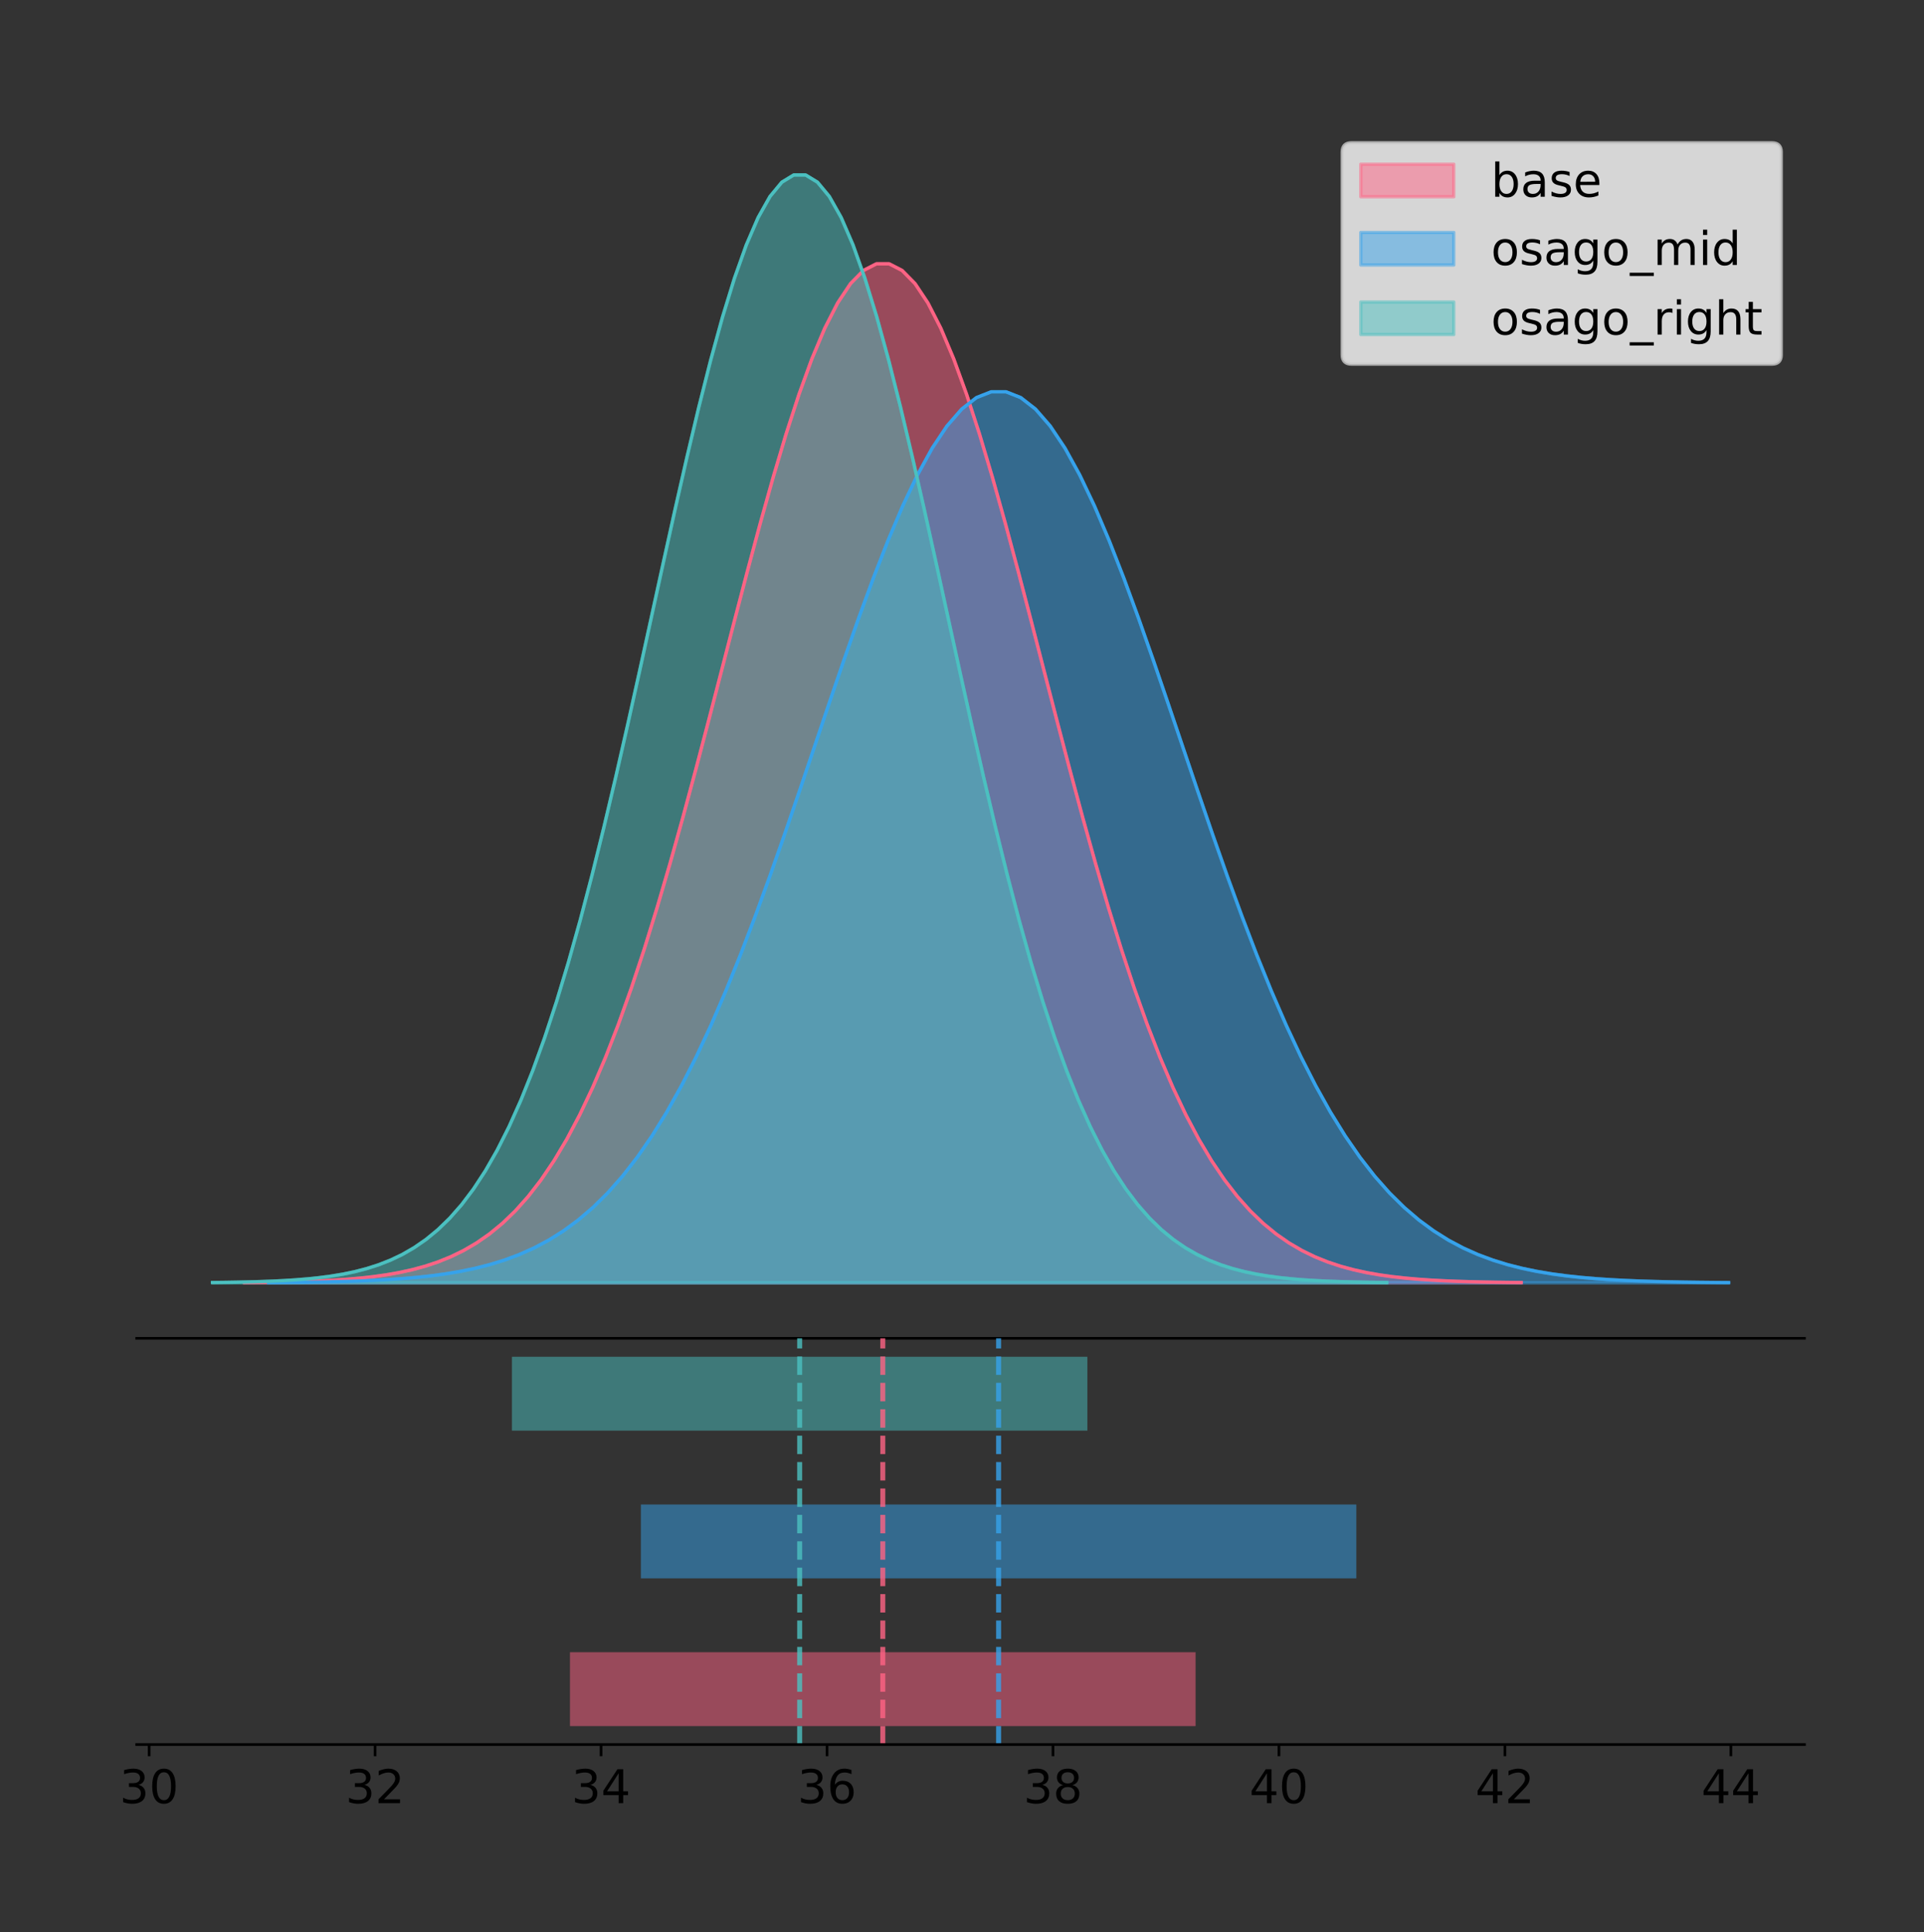 <?xml version="1.0" encoding="utf-8" standalone="no"?>
<!DOCTYPE svg PUBLIC "-//W3C//DTD SVG 1.1//EN"
  "http://www.w3.org/Graphics/SVG/1.1/DTD/svg11.dtd">
<!-- Created with matplotlib (https://matplotlib.org/) -->
<svg height="581.789pt" version="1.1" viewBox="0 0 579.357 581.789" width="579.357pt" xmlns="http://www.w3.org/2000/svg" xmlns:xlink="http://www.w3.org/1999/xlink">
 <rect x="0" y="0" width="579.357" height="581.789" fill="#333333" stroke="none"/>
 <defs>
  <style type="text/css">
*{stroke-linecap:butt;stroke-linejoin:round;}
  </style>
 </defs>
 <g id="figure_1">
  <g id="patch_1">
   <path d="M 0 581.789 
L 579.357 581.789 
L 579.357 0 
L 0 0 
z
" style="fill:none;"/>
  </g>
  <g id="axes_1">
   <g id="patch_2">
    <path d="M 41.157 402.93 
L 543.357 402.93 
L 543.357 36 
L 41.157 36 
z
" style="fill:none;"/>
   </g>
   <g id="PolyCollection_1">
    <defs>
     <path d="M 73.593 -195.538 
L 73.593 -195.641 
L 77.476 -195.68 
L 81.36 -195.732 
L 85.243 -195.802 
L 89.127 -195.894 
L 93.01 -196.016 
L 96.894 -196.175 
L 100.777 -196.381 
L 104.661 -196.648 
L 108.544 -196.988 
L 112.428 -197.421 
L 116.311 -197.967 
L 120.195 -198.651 
L 124.078 -199.502 
L 127.962 -200.553 
L 131.845 -201.84 
L 135.729 -203.407 
L 139.612 -205.299 
L 143.496 -207.568 
L 147.379 -210.267 
L 151.263 -213.454 
L 155.146 -217.19 
L 159.03 -221.533 
L 162.913 -226.546 
L 166.797 -232.283 
L 170.68 -238.799 
L 174.564 -246.139 
L 178.447 -254.339 
L 182.331 -263.424 
L 186.214 -273.401 
L 190.098 -284.264 
L 193.981 -295.984 
L 197.864 -308.512 
L 201.748 -321.776 
L 205.631 -335.679 
L 209.515 -350.1 
L 213.398 -364.896 
L 217.282 -379.901 
L 221.165 -394.928 
L 225.049 -409.777 
L 228.932 -424.234 
L 232.816 -438.077 
L 236.699 -451.084 
L 240.583 -463.036 
L 244.466 -473.724 
L 248.35 -482.957 
L 252.233 -490.563 
L 256.117 -496.4 
L 260 -500.355 
L 263.884 -502.352 
L 267.767 -502.352 
L 271.651 -500.355 
L 275.534 -496.4 
L 279.418 -490.563 
L 283.301 -482.957 
L 287.185 -473.724 
L 291.068 -463.036 
L 294.952 -451.084 
L 298.835 -438.077 
L 302.719 -424.234 
L 306.602 -409.777 
L 310.486 -394.928 
L 314.369 -379.901 
L 318.253 -364.896 
L 322.136 -350.1 
L 326.02 -335.679 
L 329.903 -321.776 
L 333.787 -308.512 
L 337.67 -295.984 
L 341.554 -284.264 
L 345.437 -273.401 
L 349.321 -263.424 
L 353.204 -254.339 
L 357.088 -246.139 
L 360.971 -238.799 
L 364.855 -232.283 
L 368.738 -226.546 
L 372.622 -221.533 
L 376.505 -217.19 
L 380.389 -213.454 
L 384.272 -210.267 
L 388.155 -207.568 
L 392.039 -205.299 
L 395.922 -203.407 
L 399.806 -201.84 
L 403.689 -200.553 
L 407.573 -199.502 
L 411.456 -198.651 
L 415.34 -197.967 
L 419.223 -197.421 
L 423.107 -196.988 
L 426.99 -196.648 
L 430.874 -196.381 
L 434.757 -196.175 
L 438.641 -196.016 
L 442.524 -195.894 
L 446.408 -195.802 
L 450.291 -195.732 
L 454.175 -195.68 
L 458.058 -195.641 
L 458.058 -195.538 
L 458.058 -195.538 
L 454.175 -195.538 
L 450.291 -195.538 
L 446.408 -195.538 
L 442.524 -195.538 
L 438.641 -195.538 
L 434.757 -195.538 
L 430.874 -195.538 
L 426.99 -195.538 
L 423.107 -195.538 
L 419.223 -195.538 
L 415.34 -195.538 
L 411.456 -195.538 
L 407.573 -195.538 
L 403.689 -195.538 
L 399.806 -195.538 
L 395.922 -195.538 
L 392.039 -195.538 
L 388.155 -195.538 
L 384.272 -195.538 
L 380.389 -195.538 
L 376.505 -195.538 
L 372.622 -195.538 
L 368.738 -195.538 
L 364.855 -195.538 
L 360.971 -195.538 
L 357.088 -195.538 
L 353.204 -195.538 
L 349.321 -195.538 
L 345.437 -195.538 
L 341.554 -195.538 
L 337.67 -195.538 
L 333.787 -195.538 
L 329.903 -195.538 
L 326.02 -195.538 
L 322.136 -195.538 
L 318.253 -195.538 
L 314.369 -195.538 
L 310.486 -195.538 
L 306.602 -195.538 
L 302.719 -195.538 
L 298.835 -195.538 
L 294.952 -195.538 
L 291.068 -195.538 
L 287.185 -195.538 
L 283.301 -195.538 
L 279.418 -195.538 
L 275.534 -195.538 
L 271.651 -195.538 
L 267.767 -195.538 
L 263.884 -195.538 
L 260 -195.538 
L 256.117 -195.538 
L 252.233 -195.538 
L 248.35 -195.538 
L 244.466 -195.538 
L 240.583 -195.538 
L 236.699 -195.538 
L 232.816 -195.538 
L 228.932 -195.538 
L 225.049 -195.538 
L 221.165 -195.538 
L 217.282 -195.538 
L 213.398 -195.538 
L 209.515 -195.538 
L 205.631 -195.538 
L 201.748 -195.538 
L 197.864 -195.538 
L 193.981 -195.538 
L 190.098 -195.538 
L 186.214 -195.538 
L 182.331 -195.538 
L 178.447 -195.538 
L 174.564 -195.538 
L 170.68 -195.538 
L 166.797 -195.538 
L 162.913 -195.538 
L 159.03 -195.538 
L 155.146 -195.538 
L 151.263 -195.538 
L 147.379 -195.538 
L 143.496 -195.538 
L 139.612 -195.538 
L 135.729 -195.538 
L 131.845 -195.538 
L 127.962 -195.538 
L 124.078 -195.538 
L 120.195 -195.538 
L 116.311 -195.538 
L 112.428 -195.538 
L 108.544 -195.538 
L 104.661 -195.538 
L 100.777 -195.538 
L 96.894 -195.538 
L 93.01 -195.538 
L 89.127 -195.538 
L 85.243 -195.538 
L 81.36 -195.538 
L 77.476 -195.538 
L 73.593 -195.538 
z
" id="m735793daff" style="stroke:#ff6384;stroke-opacity:0.5;"/>
    </defs>
    <g clip-path="url(#p66b00df374)">
     <use style="fill:#ff6384;fill-opacity:0.5;stroke:#ff6384;stroke-opacity:0.5;" x="0" xlink:href="#m735793daff" y="581.789"/>
    </g>
   </g>
   <g id="PolyCollection_2">
    <defs>
     <path d="M 80.865 -195.538 
L 80.865 -195.628 
L 85.307 -195.662 
L 89.748 -195.708 
L 94.189 -195.769 
L 98.63 -195.849 
L 103.071 -195.956 
L 107.512 -196.095 
L 111.953 -196.276 
L 116.394 -196.508 
L 120.835 -196.806 
L 125.276 -197.185 
L 129.717 -197.662 
L 134.158 -198.26 
L 138.599 -199.004 
L 143.04 -199.923 
L 147.481 -201.049 
L 151.922 -202.419 
L 156.363 -204.074 
L 160.804 -206.058 
L 165.245 -208.418 
L 169.686 -211.205 
L 174.128 -214.471 
L 178.569 -218.27 
L 183.01 -222.653 
L 187.451 -227.67 
L 191.892 -233.368 
L 196.333 -239.786 
L 200.774 -246.957 
L 205.215 -254.901 
L 209.656 -263.626 
L 214.097 -273.125 
L 218.538 -283.373 
L 222.979 -294.329 
L 227.42 -305.927 
L 231.861 -318.084 
L 236.302 -330.695 
L 240.743 -343.634 
L 245.184 -356.754 
L 249.625 -369.895 
L 254.066 -382.88 
L 258.508 -395.522 
L 262.949 -407.627 
L 267.39 -419.001 
L 271.831 -429.452 
L 276.272 -438.799 
L 280.713 -446.872 
L 285.154 -453.524 
L 289.595 -458.627 
L 294.036 -462.086 
L 298.477 -463.832 
L 302.918 -463.832 
L 307.359 -462.086 
L 311.8 -458.627 
L 316.241 -453.524 
L 320.682 -446.872 
L 325.123 -438.799 
L 329.564 -429.452 
L 334.005 -419.001 
L 338.446 -407.627 
L 342.888 -395.522 
L 347.329 -382.88 
L 351.77 -369.895 
L 356.211 -356.754 
L 360.652 -343.634 
L 365.093 -330.695 
L 369.534 -318.084 
L 373.975 -305.927 
L 378.416 -294.329 
L 382.857 -283.373 
L 387.298 -273.125 
L 391.739 -263.626 
L 396.18 -254.901 
L 400.621 -246.957 
L 405.062 -239.786 
L 409.503 -233.368 
L 413.944 -227.67 
L 418.385 -222.653 
L 422.826 -218.27 
L 427.267 -214.471 
L 431.709 -211.205 
L 436.15 -208.418 
L 440.591 -206.058 
L 445.032 -204.074 
L 449.473 -202.419 
L 453.914 -201.049 
L 458.355 -199.923 
L 462.796 -199.004 
L 467.237 -198.26 
L 471.678 -197.662 
L 476.119 -197.185 
L 480.56 -196.806 
L 485.001 -196.508 
L 489.442 -196.276 
L 493.883 -196.095 
L 498.324 -195.956 
L 502.765 -195.849 
L 507.206 -195.769 
L 511.647 -195.708 
L 516.089 -195.662 
L 520.53 -195.628 
L 520.53 -195.538 
L 520.53 -195.538 
L 516.089 -195.538 
L 511.647 -195.538 
L 507.206 -195.538 
L 502.765 -195.538 
L 498.324 -195.538 
L 493.883 -195.538 
L 489.442 -195.538 
L 485.001 -195.538 
L 480.56 -195.538 
L 476.119 -195.538 
L 471.678 -195.538 
L 467.237 -195.538 
L 462.796 -195.538 
L 458.355 -195.538 
L 453.914 -195.538 
L 449.473 -195.538 
L 445.032 -195.538 
L 440.591 -195.538 
L 436.15 -195.538 
L 431.709 -195.538 
L 427.267 -195.538 
L 422.826 -195.538 
L 418.385 -195.538 
L 413.944 -195.538 
L 409.503 -195.538 
L 405.062 -195.538 
L 400.621 -195.538 
L 396.18 -195.538 
L 391.739 -195.538 
L 387.298 -195.538 
L 382.857 -195.538 
L 378.416 -195.538 
L 373.975 -195.538 
L 369.534 -195.538 
L 365.093 -195.538 
L 360.652 -195.538 
L 356.211 -195.538 
L 351.77 -195.538 
L 347.329 -195.538 
L 342.888 -195.538 
L 338.446 -195.538 
L 334.005 -195.538 
L 329.564 -195.538 
L 325.123 -195.538 
L 320.682 -195.538 
L 316.241 -195.538 
L 311.8 -195.538 
L 307.359 -195.538 
L 302.918 -195.538 
L 298.477 -195.538 
L 294.036 -195.538 
L 289.595 -195.538 
L 285.154 -195.538 
L 280.713 -195.538 
L 276.272 -195.538 
L 271.831 -195.538 
L 267.39 -195.538 
L 262.949 -195.538 
L 258.508 -195.538 
L 254.066 -195.538 
L 249.625 -195.538 
L 245.184 -195.538 
L 240.743 -195.538 
L 236.302 -195.538 
L 231.861 -195.538 
L 227.42 -195.538 
L 222.979 -195.538 
L 218.538 -195.538 
L 214.097 -195.538 
L 209.656 -195.538 
L 205.215 -195.538 
L 200.774 -195.538 
L 196.333 -195.538 
L 191.892 -195.538 
L 187.451 -195.538 
L 183.01 -195.538 
L 178.569 -195.538 
L 174.128 -195.538 
L 169.686 -195.538 
L 165.245 -195.538 
L 160.804 -195.538 
L 156.363 -195.538 
L 151.922 -195.538 
L 147.481 -195.538 
L 143.04 -195.538 
L 138.599 -195.538 
L 134.158 -195.538 
L 129.717 -195.538 
L 125.276 -195.538 
L 120.835 -195.538 
L 116.394 -195.538 
L 111.953 -195.538 
L 107.512 -195.538 
L 103.071 -195.538 
L 98.63 -195.538 
L 94.189 -195.538 
L 89.748 -195.538 
L 85.307 -195.538 
L 80.865 -195.538 
z
" id="md5e93b3120" style="stroke:#36a2eb;stroke-opacity:0.5;"/>
    </defs>
    <g clip-path="url(#p66b00df374)">
     <use style="fill:#36a2eb;fill-opacity:0.5;stroke:#36a2eb;stroke-opacity:0.5;" x="0" xlink:href="#md5e93b3120" y="581.789"/>
    </g>
   </g>
   <g id="PolyCollection_3">
    <defs>
     <path d="M 63.984 -195.538 
L 63.984 -195.65 
L 67.556 -195.692 
L 71.128 -195.749 
L 74.7 -195.825 
L 78.272 -195.925 
L 81.844 -196.058 
L 85.416 -196.23 
L 88.988 -196.455 
L 92.56 -196.744 
L 96.132 -197.115 
L 99.704 -197.585 
L 103.276 -198.179 
L 106.848 -198.923 
L 110.42 -199.848 
L 113.992 -200.99 
L 117.563 -202.39 
L 121.135 -204.093 
L 124.707 -206.151 
L 128.279 -208.617 
L 131.851 -211.552 
L 135.423 -215.017 
L 138.995 -219.078 
L 142.567 -223.801 
L 146.139 -229.25 
L 149.711 -235.488 
L 153.283 -242.572 
L 156.855 -250.552 
L 160.427 -259.468 
L 163.999 -269.344 
L 167.571 -280.192 
L 171.143 -292.002 
L 174.715 -304.744 
L 178.287 -318.365 
L 181.859 -332.786 
L 185.431 -347.901 
L 189.003 -363.58 
L 192.575 -379.667 
L 196.147 -395.98 
L 199.719 -412.318 
L 203.29 -428.462 
L 206.862 -444.18 
L 210.434 -459.23 
L 214.006 -473.372 
L 217.578 -486.366 
L 221.15 -497.987 
L 224.722 -508.025 
L 228.294 -516.294 
L 231.866 -522.64 
L 235.438 -526.94 
L 239.01 -529.111 
L 242.582 -529.111 
L 246.154 -526.94 
L 249.726 -522.64 
L 253.298 -516.294 
L 256.87 -508.025 
L 260.442 -497.987 
L 264.014 -486.366 
L 267.586 -473.372 
L 271.158 -459.23 
L 274.73 -444.18 
L 278.302 -428.462 
L 281.874 -412.318 
L 285.445 -395.98 
L 289.017 -379.667 
L 292.589 -363.58 
L 296.161 -347.901 
L 299.733 -332.786 
L 303.305 -318.365 
L 306.877 -304.744 
L 310.449 -292.002 
L 314.021 -280.192 
L 317.593 -269.344 
L 321.165 -259.468 
L 324.737 -250.552 
L 328.309 -242.572 
L 331.881 -235.488 
L 335.453 -229.25 
L 339.025 -223.801 
L 342.597 -219.078 
L 346.169 -215.017 
L 349.741 -211.552 
L 353.313 -208.617 
L 356.885 -206.151 
L 360.457 -204.093 
L 364.029 -202.39 
L 367.6 -200.99 
L 371.172 -199.848 
L 374.744 -198.923 
L 378.316 -198.179 
L 381.888 -197.585 
L 385.46 -197.115 
L 389.032 -196.744 
L 392.604 -196.455 
L 396.176 -196.23 
L 399.748 -196.058 
L 403.32 -195.925 
L 406.892 -195.825 
L 410.464 -195.749 
L 414.036 -195.692 
L 417.608 -195.65 
L 417.608 -195.538 
L 417.608 -195.538 
L 414.036 -195.538 
L 410.464 -195.538 
L 406.892 -195.538 
L 403.32 -195.538 
L 399.748 -195.538 
L 396.176 -195.538 
L 392.604 -195.538 
L 389.032 -195.538 
L 385.46 -195.538 
L 381.888 -195.538 
L 378.316 -195.538 
L 374.744 -195.538 
L 371.172 -195.538 
L 367.6 -195.538 
L 364.029 -195.538 
L 360.457 -195.538 
L 356.885 -195.538 
L 353.313 -195.538 
L 349.741 -195.538 
L 346.169 -195.538 
L 342.597 -195.538 
L 339.025 -195.538 
L 335.453 -195.538 
L 331.881 -195.538 
L 328.309 -195.538 
L 324.737 -195.538 
L 321.165 -195.538 
L 317.593 -195.538 
L 314.021 -195.538 
L 310.449 -195.538 
L 306.877 -195.538 
L 303.305 -195.538 
L 299.733 -195.538 
L 296.161 -195.538 
L 292.589 -195.538 
L 289.017 -195.538 
L 285.445 -195.538 
L 281.874 -195.538 
L 278.302 -195.538 
L 274.73 -195.538 
L 271.158 -195.538 
L 267.586 -195.538 
L 264.014 -195.538 
L 260.442 -195.538 
L 256.87 -195.538 
L 253.298 -195.538 
L 249.726 -195.538 
L 246.154 -195.538 
L 242.582 -195.538 
L 239.01 -195.538 
L 235.438 -195.538 
L 231.866 -195.538 
L 228.294 -195.538 
L 224.722 -195.538 
L 221.15 -195.538 
L 217.578 -195.538 
L 214.006 -195.538 
L 210.434 -195.538 
L 206.862 -195.538 
L 203.29 -195.538 
L 199.719 -195.538 
L 196.147 -195.538 
L 192.575 -195.538 
L 189.003 -195.538 
L 185.431 -195.538 
L 181.859 -195.538 
L 178.287 -195.538 
L 174.715 -195.538 
L 171.143 -195.538 
L 167.571 -195.538 
L 163.999 -195.538 
L 160.427 -195.538 
L 156.855 -195.538 
L 153.283 -195.538 
L 149.711 -195.538 
L 146.139 -195.538 
L 142.567 -195.538 
L 138.995 -195.538 
L 135.423 -195.538 
L 131.851 -195.538 
L 128.279 -195.538 
L 124.707 -195.538 
L 121.135 -195.538 
L 117.563 -195.538 
L 113.992 -195.538 
L 110.42 -195.538 
L 106.848 -195.538 
L 103.276 -195.538 
L 99.704 -195.538 
L 96.132 -195.538 
L 92.56 -195.538 
L 88.988 -195.538 
L 85.416 -195.538 
L 81.844 -195.538 
L 78.272 -195.538 
L 74.7 -195.538 
L 71.128 -195.538 
L 67.556 -195.538 
L 63.984 -195.538 
z
" id="m5e61f5f49a" style="stroke:#4bc0c0;stroke-opacity:0.5;"/>
    </defs>
    <g clip-path="url(#p66b00df374)">
     <use style="fill:#4bc0c0;fill-opacity:0.5;stroke:#4bc0c0;stroke-opacity:0.5;" x="0" xlink:href="#m5e61f5f49a" y="581.789"/>
    </g>
   </g>
   <g id="line2d_1">
    <path clip-path="url(#p66b00df374)" d="M 73.593 386.148 
L 77.476 386.11 
L 81.36 386.057 
L 85.243 385.988 
L 89.127 385.895 
L 93.01 385.773 
L 96.894 385.614 
L 100.777 385.408 
L 104.661 385.142 
L 108.544 384.801 
L 112.428 384.368 
L 116.311 383.822 
L 120.195 383.138 
L 124.078 382.287 
L 127.962 381.237 
L 131.845 379.949 
L 135.729 378.382 
L 139.612 376.49 
L 143.496 374.222 
L 147.379 371.522 
L 151.263 368.335 
L 155.146 364.6 
L 159.03 360.256 
L 162.913 355.244 
L 166.797 349.506 
L 170.68 342.99 
L 174.564 335.65 
L 178.447 327.45 
L 182.331 318.366 
L 186.214 308.388 
L 190.098 297.526 
L 193.981 285.805 
L 197.864 273.277 
L 201.748 260.014 
L 205.631 246.111 
L 209.515 231.689 
L 213.398 216.893 
L 217.282 201.889 
L 221.165 186.861 
L 225.049 172.012 
L 228.932 157.556 
L 232.816 143.712 
L 236.699 130.705 
L 240.583 118.753 
L 244.466 108.065 
L 248.35 98.832 
L 252.233 91.226 
L 256.117 85.39 
L 260 81.435 
L 263.884 79.438 
L 267.767 79.438 
L 271.651 81.435 
L 275.534 85.39 
L 279.418 91.226 
L 283.301 98.832 
L 287.185 108.065 
L 291.068 118.753 
L 294.952 130.705 
L 298.835 143.712 
L 302.719 157.556 
L 306.602 172.012 
L 310.486 186.861 
L 314.369 201.889 
L 318.253 216.893 
L 322.136 231.689 
L 326.02 246.111 
L 329.903 260.014 
L 333.787 273.277 
L 337.67 285.805 
L 341.554 297.526 
L 345.437 308.388 
L 349.321 318.366 
L 353.204 327.45 
L 357.088 335.65 
L 360.971 342.99 
L 364.855 349.506 
L 368.738 355.244 
L 372.622 360.256 
L 376.505 364.6 
L 380.389 368.335 
L 384.272 371.522 
L 388.155 374.222 
L 392.039 376.49 
L 395.922 378.382 
L 399.806 379.949 
L 403.689 381.237 
L 407.573 382.287 
L 411.456 383.138 
L 415.34 383.822 
L 419.223 384.368 
L 423.107 384.801 
L 426.99 385.142 
L 430.874 385.408 
L 434.757 385.614 
L 438.641 385.773 
L 442.524 385.895 
L 446.408 385.988 
L 450.291 386.057 
L 454.175 386.11 
L 458.058 386.148 
" style="fill:none;stroke:#ff6384;stroke-linecap:square;"/>
   </g>
   <g id="line2d_2">
    <path clip-path="url(#p66b00df374)" d="M 80.865 386.161 
L 85.307 386.127 
L 89.748 386.082 
L 94.189 386.021 
L 98.63 385.94 
L 103.071 385.833 
L 107.512 385.694 
L 111.953 385.514 
L 116.394 385.281 
L 120.835 384.983 
L 125.276 384.605 
L 129.717 384.127 
L 134.158 383.529 
L 138.599 382.785 
L 143.04 381.866 
L 147.481 380.74 
L 151.922 379.37 
L 156.363 377.716 
L 160.804 375.732 
L 165.245 373.372 
L 169.686 370.584 
L 174.128 367.318 
L 178.569 363.52 
L 183.01 359.137 
L 187.451 354.119 
L 191.892 348.421 
L 196.333 342.003 
L 200.774 334.832 
L 205.215 326.889 
L 209.656 318.164 
L 214.097 308.665 
L 218.538 298.416 
L 222.979 287.461 
L 227.42 275.862 
L 231.861 263.705 
L 236.302 251.094 
L 240.743 238.156 
L 245.184 225.035 
L 249.625 211.894 
L 254.066 198.909 
L 258.508 186.268 
L 262.949 174.162 
L 267.39 162.789 
L 271.831 152.337 
L 276.272 142.991 
L 280.713 134.917 
L 285.154 128.266 
L 289.595 123.162 
L 294.036 119.704 
L 298.477 117.957 
L 302.918 117.957 
L 307.359 119.704 
L 311.8 123.162 
L 316.241 128.266 
L 320.682 134.917 
L 325.123 142.991 
L 329.564 152.337 
L 334.005 162.789 
L 338.446 174.162 
L 342.888 186.268 
L 347.329 198.909 
L 351.77 211.894 
L 356.211 225.035 
L 360.652 238.156 
L 365.093 251.094 
L 369.534 263.705 
L 373.975 275.862 
L 378.416 287.461 
L 382.857 298.416 
L 387.298 308.665 
L 391.739 318.164 
L 396.18 326.889 
L 400.621 334.832 
L 405.062 342.003 
L 409.503 348.421 
L 413.944 354.119 
L 418.385 359.137 
L 422.826 363.52 
L 427.267 367.318 
L 431.709 370.584 
L 436.15 373.372 
L 440.591 375.732 
L 445.032 377.716 
L 449.473 379.37 
L 453.914 380.74 
L 458.355 381.866 
L 462.796 382.785 
L 467.237 383.529 
L 471.678 384.127 
L 476.119 384.605 
L 480.56 384.983 
L 485.001 385.281 
L 489.442 385.514 
L 493.883 385.694 
L 498.324 385.833 
L 502.765 385.94 
L 507.206 386.021 
L 511.647 386.082 
L 516.089 386.127 
L 520.53 386.161 
" style="fill:none;stroke:#36a2eb;stroke-linecap:square;"/>
   </g>
   <g id="line2d_3">
    <path clip-path="url(#p66b00df374)" d="M 63.984 386.139 
L 67.556 386.097 
L 71.128 386.04 
L 74.7 385.965 
L 78.272 385.864 
L 81.844 385.732 
L 85.416 385.559 
L 88.988 385.334 
L 92.56 385.045 
L 96.132 384.675 
L 99.704 384.204 
L 103.276 383.61 
L 106.848 382.867 
L 110.42 381.941 
L 113.992 380.799 
L 117.563 379.399 
L 121.135 377.696 
L 124.707 375.639 
L 128.279 373.172 
L 131.851 370.238 
L 135.423 366.772 
L 138.995 362.711 
L 142.567 357.989 
L 146.139 352.539 
L 149.711 346.301 
L 153.283 339.217 
L 156.855 331.237 
L 160.427 322.322 
L 163.999 312.445 
L 167.571 301.597 
L 171.143 289.787 
L 174.715 277.045 
L 178.287 263.424 
L 181.859 249.004 
L 185.431 233.888 
L 189.003 218.209 
L 192.575 202.123 
L 196.147 185.809 
L 199.719 169.471 
L 203.29 153.327 
L 206.862 137.61 
L 210.434 122.559 
L 214.006 108.418 
L 217.578 95.423 
L 221.15 83.803 
L 224.722 73.765 
L 228.294 65.495 
L 231.866 59.15 
L 235.438 54.85 
L 239.01 52.679 
L 242.582 52.679 
L 246.154 54.85 
L 249.726 59.15 
L 253.298 65.495 
L 256.87 73.765 
L 260.442 83.803 
L 264.014 95.423 
L 267.586 108.418 
L 271.158 122.559 
L 274.73 137.61 
L 278.302 153.327 
L 281.874 169.471 
L 285.445 185.809 
L 289.017 202.123 
L 292.589 218.209 
L 296.161 233.888 
L 299.733 249.004 
L 303.305 263.424 
L 306.877 277.045 
L 310.449 289.787 
L 314.021 301.597 
L 317.593 312.445 
L 321.165 322.322 
L 324.737 331.237 
L 328.309 339.217 
L 331.881 346.301 
L 335.453 352.539 
L 339.025 357.989 
L 342.597 362.711 
L 346.169 366.772 
L 349.741 370.238 
L 353.313 373.172 
L 356.885 375.639 
L 360.457 377.696 
L 364.029 379.399 
L 367.6 380.799 
L 371.172 381.941 
L 374.744 382.867 
L 378.316 383.61 
L 381.888 384.204 
L 385.46 384.675 
L 389.032 385.045 
L 392.604 385.334 
L 396.176 385.559 
L 399.748 385.732 
L 403.32 385.864 
L 406.892 385.965 
L 410.464 386.04 
L 414.036 386.097 
L 417.608 386.139 
" style="fill:none;stroke:#4bc0c0;stroke-linecap:square;"/>
   </g>
   <g id="patch_3">
    <path d="M 41.157 402.93 
L 543.357 402.93 
" style="fill:none;stroke:#000000;stroke-linecap:square;stroke-linejoin:miter;stroke-width:0.8;"/>
   </g>
   <g id="legend_1">
    <g id="patch_4">
     <path d="M 406.971 109.627 
L 533.557 109.627 
Q 536.357 109.627 536.357 106.827 
L 536.357 45.8 
Q 536.357 43 533.557 43 
L 406.971 43 
Q 404.171 43 404.171 45.8 
L 404.171 106.827 
Q 404.171 109.627 406.971 109.627 
z
" style="fill:#ffffff;opacity:0.8;stroke:#cccccc;stroke-linejoin:miter;"/>
    </g>
    <g id="patch_5">
     <path d="M 409.771 59.238 
L 437.771 59.238 
L 437.771 49.438 
L 409.771 49.438 
z
" style="fill:#ff6384;opacity:0.5;stroke:#ff6384;stroke-linejoin:miter;"/>
    </g>
    <g id="text_1">
     <!-- base -->
     <defs>
      <path d="M 48.688 27.297 
Q 48.688 37.203 44.609 42.844 
Q 40.531 48.484 33.406 48.484 
Q 26.266 48.484 22.188 42.844 
Q 18.109 37.203 18.109 27.297 
Q 18.109 17.391 22.188 11.75 
Q 26.266 6.109 33.406 6.109 
Q 40.531 6.109 44.609 11.75 
Q 48.688 17.391 48.688 27.297 
z
M 18.109 46.391 
Q 20.953 51.266 25.266 53.625 
Q 29.594 56 35.594 56 
Q 45.562 56 51.781 48.094 
Q 58.016 40.188 58.016 27.297 
Q 58.016 14.406 51.781 6.484 
Q 45.562 -1.422 35.594 -1.422 
Q 29.594 -1.422 25.266 0.953 
Q 20.953 3.328 18.109 8.203 
L 18.109 0 
L 9.078 0 
L 9.078 75.984 
L 18.109 75.984 
z
" id="DejaVuSans-98"/>
      <path d="M 34.281 27.484 
Q 23.391 27.484 19.188 25 
Q 14.984 22.516 14.984 16.5 
Q 14.984 11.719 18.141 8.906 
Q 21.297 6.109 26.703 6.109 
Q 34.188 6.109 38.703 11.406 
Q 43.219 16.703 43.219 25.484 
L 43.219 27.484 
z
M 52.203 31.203 
L 52.203 0 
L 43.219 0 
L 43.219 8.297 
Q 40.141 3.328 35.547 0.953 
Q 30.953 -1.422 24.312 -1.422 
Q 15.922 -1.422 10.953 3.297 
Q 6 8.016 6 15.922 
Q 6 25.141 12.172 29.828 
Q 18.359 34.516 30.609 34.516 
L 43.219 34.516 
L 43.219 35.406 
Q 43.219 41.609 39.141 45 
Q 35.062 48.391 27.688 48.391 
Q 23 48.391 18.547 47.266 
Q 14.109 46.141 10.016 43.891 
L 10.016 52.203 
Q 14.938 54.109 19.578 55.047 
Q 24.219 56 28.609 56 
Q 40.484 56 46.344 49.844 
Q 52.203 43.703 52.203 31.203 
z
" id="DejaVuSans-97"/>
      <path d="M 44.281 53.078 
L 44.281 44.578 
Q 40.484 46.531 36.375 47.5 
Q 32.281 48.484 27.875 48.484 
Q 21.188 48.484 17.844 46.438 
Q 14.5 44.391 14.5 40.281 
Q 14.5 37.156 16.891 35.375 
Q 19.281 33.594 26.516 31.984 
L 29.594 31.297 
Q 39.156 29.25 43.188 25.516 
Q 47.219 21.781 47.219 15.094 
Q 47.219 7.469 41.188 3.016 
Q 35.156 -1.422 24.609 -1.422 
Q 20.219 -1.422 15.453 -0.562 
Q 10.688 0.297 5.422 2 
L 5.422 11.281 
Q 10.406 8.688 15.234 7.391 
Q 20.062 6.109 24.812 6.109 
Q 31.156 6.109 34.562 8.281 
Q 37.984 10.453 37.984 14.406 
Q 37.984 18.062 35.516 20.016 
Q 33.062 21.969 24.703 23.781 
L 21.578 24.516 
Q 13.234 26.266 9.516 29.906 
Q 5.812 33.547 5.812 39.891 
Q 5.812 47.609 11.281 51.797 
Q 16.75 56 26.812 56 
Q 31.781 56 36.172 55.266 
Q 40.578 54.547 44.281 53.078 
z
" id="DejaVuSans-115"/>
      <path d="M 56.203 29.594 
L 56.203 25.203 
L 14.891 25.203 
Q 15.484 15.922 20.484 11.062 
Q 25.484 6.203 34.422 6.203 
Q 39.594 6.203 44.453 7.469 
Q 49.312 8.734 54.109 11.281 
L 54.109 2.781 
Q 49.266 0.734 44.188 -0.344 
Q 39.109 -1.422 33.891 -1.422 
Q 20.797 -1.422 13.156 6.188 
Q 5.516 13.812 5.516 26.812 
Q 5.516 40.234 12.766 48.109 
Q 20.016 56 32.328 56 
Q 43.359 56 49.781 48.891 
Q 56.203 41.797 56.203 29.594 
z
M 47.219 32.234 
Q 47.125 39.594 43.094 43.984 
Q 39.062 48.391 32.422 48.391 
Q 24.906 48.391 20.391 44.141 
Q 15.875 39.891 15.188 32.172 
z
" id="DejaVuSans-101"/>
     </defs>
     <g transform="translate(448.971 59.238)scale(0.14 -0.14)">
      <use xlink:href="#DejaVuSans-98"/>
      <use x="63.477" xlink:href="#DejaVuSans-97"/>
      <use x="124.756" xlink:href="#DejaVuSans-115"/>
      <use x="176.855" xlink:href="#DejaVuSans-101"/>
     </g>
    </g>
    <g id="patch_6">
     <path d="M 409.771 79.787 
L 437.771 79.787 
L 437.771 69.987 
L 409.771 69.987 
z
" style="fill:#36a2eb;opacity:0.5;stroke:#36a2eb;stroke-linejoin:miter;"/>
    </g>
    <g id="text_2">
     <!-- osago_mid -->
     <defs>
      <path d="M 30.609 48.391 
Q 23.391 48.391 19.188 42.75 
Q 14.984 37.109 14.984 27.297 
Q 14.984 17.484 19.156 11.844 
Q 23.344 6.203 30.609 6.203 
Q 37.797 6.203 41.984 11.859 
Q 46.188 17.531 46.188 27.297 
Q 46.188 37.016 41.984 42.703 
Q 37.797 48.391 30.609 48.391 
z
M 30.609 56 
Q 42.328 56 49.016 48.375 
Q 55.719 40.766 55.719 27.297 
Q 55.719 13.875 49.016 6.219 
Q 42.328 -1.422 30.609 -1.422 
Q 18.844 -1.422 12.172 6.219 
Q 5.516 13.875 5.516 27.297 
Q 5.516 40.766 12.172 48.375 
Q 18.844 56 30.609 56 
z
" id="DejaVuSans-111"/>
      <path d="M 45.406 27.984 
Q 45.406 37.75 41.375 43.109 
Q 37.359 48.484 30.078 48.484 
Q 22.859 48.484 18.828 43.109 
Q 14.797 37.75 14.797 27.984 
Q 14.797 18.266 18.828 12.891 
Q 22.859 7.516 30.078 7.516 
Q 37.359 7.516 41.375 12.891 
Q 45.406 18.266 45.406 27.984 
z
M 54.391 6.781 
Q 54.391 -7.172 48.188 -13.984 
Q 42 -20.797 29.203 -20.797 
Q 24.469 -20.797 20.266 -20.094 
Q 16.062 -19.391 12.109 -17.922 
L 12.109 -9.188 
Q 16.062 -11.328 19.922 -12.344 
Q 23.781 -13.375 27.781 -13.375 
Q 36.625 -13.375 41.016 -8.766 
Q 45.406 -4.156 45.406 5.172 
L 45.406 9.625 
Q 42.625 4.781 38.281 2.391 
Q 33.938 0 27.875 0 
Q 17.828 0 11.672 7.656 
Q 5.516 15.328 5.516 27.984 
Q 5.516 40.672 11.672 48.328 
Q 17.828 56 27.875 56 
Q 33.938 56 38.281 53.609 
Q 42.625 51.219 45.406 46.391 
L 45.406 54.688 
L 54.391 54.688 
z
" id="DejaVuSans-103"/>
      <path d="M 50.984 -16.609 
L 50.984 -23.578 
L -0.984 -23.578 
L -0.984 -16.609 
z
" id="DejaVuSans-95"/>
      <path d="M 52 44.188 
Q 55.375 50.25 60.062 53.125 
Q 64.75 56 71.094 56 
Q 79.641 56 84.281 50.016 
Q 88.922 44.047 88.922 33.016 
L 88.922 0 
L 79.891 0 
L 79.891 32.719 
Q 79.891 40.578 77.094 44.375 
Q 74.312 48.188 68.609 48.188 
Q 61.625 48.188 57.562 43.547 
Q 53.516 38.922 53.516 30.906 
L 53.516 0 
L 44.484 0 
L 44.484 32.719 
Q 44.484 40.625 41.703 44.406 
Q 38.922 48.188 33.109 48.188 
Q 26.219 48.188 22.156 43.531 
Q 18.109 38.875 18.109 30.906 
L 18.109 0 
L 9.078 0 
L 9.078 54.688 
L 18.109 54.688 
L 18.109 46.188 
Q 21.188 51.219 25.484 53.609 
Q 29.781 56 35.688 56 
Q 41.656 56 45.828 52.969 
Q 50 49.953 52 44.188 
z
" id="DejaVuSans-109"/>
      <path d="M 9.422 54.688 
L 18.406 54.688 
L 18.406 0 
L 9.422 0 
z
M 9.422 75.984 
L 18.406 75.984 
L 18.406 64.594 
L 9.422 64.594 
z
" id="DejaVuSans-105"/>
      <path d="M 45.406 46.391 
L 45.406 75.984 
L 54.391 75.984 
L 54.391 0 
L 45.406 0 
L 45.406 8.203 
Q 42.578 3.328 38.25 0.953 
Q 33.938 -1.422 27.875 -1.422 
Q 17.969 -1.422 11.734 6.484 
Q 5.516 14.406 5.516 27.297 
Q 5.516 40.188 11.734 48.094 
Q 17.969 56 27.875 56 
Q 33.938 56 38.25 53.625 
Q 42.578 51.266 45.406 46.391 
z
M 14.797 27.297 
Q 14.797 17.391 18.875 11.75 
Q 22.953 6.109 30.078 6.109 
Q 37.203 6.109 41.297 11.75 
Q 45.406 17.391 45.406 27.297 
Q 45.406 37.203 41.297 42.844 
Q 37.203 48.484 30.078 48.484 
Q 22.953 48.484 18.875 42.844 
Q 14.797 37.203 14.797 27.297 
z
" id="DejaVuSans-100"/>
     </defs>
     <g transform="translate(448.971 79.787)scale(0.14 -0.14)">
      <use xlink:href="#DejaVuSans-111"/>
      <use x="61.182" xlink:href="#DejaVuSans-115"/>
      <use x="113.281" xlink:href="#DejaVuSans-97"/>
      <use x="174.561" xlink:href="#DejaVuSans-103"/>
      <use x="238.037" xlink:href="#DejaVuSans-111"/>
      <use x="299.219" xlink:href="#DejaVuSans-95"/>
      <use x="349.219" xlink:href="#DejaVuSans-109"/>
      <use x="446.631" xlink:href="#DejaVuSans-105"/>
      <use x="474.414" xlink:href="#DejaVuSans-100"/>
     </g>
    </g>
    <g id="patch_7">
     <path d="M 409.771 100.726 
L 437.771 100.726 
L 437.771 90.926 
L 409.771 90.926 
z
" style="fill:#4bc0c0;opacity:0.5;stroke:#4bc0c0;stroke-linejoin:miter;"/>
    </g>
    <g id="text_3">
     <!-- osago_right -->
     <defs>
      <path d="M 41.109 46.297 
Q 39.594 47.172 37.812 47.578 
Q 36.031 48 33.891 48 
Q 26.266 48 22.188 43.047 
Q 18.109 38.094 18.109 28.812 
L 18.109 0 
L 9.078 0 
L 9.078 54.688 
L 18.109 54.688 
L 18.109 46.188 
Q 20.953 51.172 25.484 53.578 
Q 30.031 56 36.531 56 
Q 37.453 56 38.578 55.875 
Q 39.703 55.766 41.062 55.516 
z
" id="DejaVuSans-114"/>
      <path d="M 54.891 33.016 
L 54.891 0 
L 45.906 0 
L 45.906 32.719 
Q 45.906 40.484 42.875 44.328 
Q 39.844 48.188 33.797 48.188 
Q 26.516 48.188 22.312 43.547 
Q 18.109 38.922 18.109 30.906 
L 18.109 0 
L 9.078 0 
L 9.078 75.984 
L 18.109 75.984 
L 18.109 46.188 
Q 21.344 51.125 25.703 53.562 
Q 30.078 56 35.797 56 
Q 45.219 56 50.047 50.172 
Q 54.891 44.344 54.891 33.016 
z
" id="DejaVuSans-104"/>
      <path d="M 18.312 70.219 
L 18.312 54.688 
L 36.812 54.688 
L 36.812 47.703 
L 18.312 47.703 
L 18.312 18.016 
Q 18.312 11.328 20.141 9.422 
Q 21.969 7.516 27.594 7.516 
L 36.812 7.516 
L 36.812 0 
L 27.594 0 
Q 17.188 0 13.234 3.875 
Q 9.281 7.766 9.281 18.016 
L 9.281 47.703 
L 2.688 47.703 
L 2.688 54.688 
L 9.281 54.688 
L 9.281 70.219 
z
" id="DejaVuSans-116"/>
     </defs>
     <g transform="translate(448.971 100.726)scale(0.14 -0.14)">
      <use xlink:href="#DejaVuSans-111"/>
      <use x="61.182" xlink:href="#DejaVuSans-115"/>
      <use x="113.281" xlink:href="#DejaVuSans-97"/>
      <use x="174.561" xlink:href="#DejaVuSans-103"/>
      <use x="238.037" xlink:href="#DejaVuSans-111"/>
      <use x="299.219" xlink:href="#DejaVuSans-95"/>
      <use x="349.219" xlink:href="#DejaVuSans-114"/>
      <use x="390.332" xlink:href="#DejaVuSans-105"/>
      <use x="418.115" xlink:href="#DejaVuSans-103"/>
      <use x="481.592" xlink:href="#DejaVuSans-104"/>
      <use x="544.971" xlink:href="#DejaVuSans-116"/>
     </g>
    </g>
   </g>
  </g>
  <g id="axes_2">
   <g id="patch_8">
    <path d="M 41.157 525.24 
L 543.357 525.24 
L 543.357 402.93 
L 41.157 402.93 
z
" style="fill:none;"/>
   </g>
   <g id="patch_9">
    <path clip-path="url(#p02cb3b0e23)" d="M 171.632 519.68 
L 360.02 519.68 
L 360.02 497.442 
L 171.632 497.442 
z
" style="fill:#ff6384;opacity:0.5;"/>
   </g>
   <g id="patch_10">
    <path clip-path="url(#p02cb3b0e23)" d="M 192.98 475.204 
L 408.415 475.204 
L 408.415 452.966 
L 192.98 452.966 
z
" style="fill:#36a2eb;opacity:0.5;"/>
   </g>
   <g id="patch_11">
    <path clip-path="url(#p02cb3b0e23)" d="M 154.158 430.728 
L 327.434 430.728 
L 327.434 408.49 
L 154.158 408.49 
z
" style="fill:#4bc0c0;opacity:0.5;"/>
   </g>
   <g id="matplotlib.axis_1">
    <g id="xtick_1">
     <g id="line2d_4">
      <defs>
       <path d="M 0 0 
L 0 3.5 
" id="m163a7185f6" style="stroke:#000000;stroke-width:0.8;"/>
      </defs>
      <g>
       <use style="stroke:#000000;stroke-width:0.8;" x="44.907" xlink:href="#m163a7185f6" y="525.24"/>
      </g>
     </g>
     <g id="text_4">
      <!-- 30 -->
      <defs>
       <path d="M 40.578 39.312 
Q 47.656 37.797 51.625 33 
Q 55.609 28.219 55.609 21.188 
Q 55.609 10.406 48.188 4.484 
Q 40.766 -1.422 27.094 -1.422 
Q 22.516 -1.422 17.656 -0.516 
Q 12.797 0.391 7.625 2.203 
L 7.625 11.719 
Q 11.719 9.328 16.594 8.109 
Q 21.484 6.891 26.812 6.891 
Q 36.078 6.891 40.938 10.547 
Q 45.797 14.203 45.797 21.188 
Q 45.797 27.641 41.281 31.266 
Q 36.766 34.906 28.719 34.906 
L 20.219 34.906 
L 20.219 43.016 
L 29.109 43.016 
Q 36.375 43.016 40.234 45.922 
Q 44.094 48.828 44.094 54.297 
Q 44.094 59.906 40.109 62.906 
Q 36.141 65.922 28.719 65.922 
Q 24.656 65.922 20.016 65.031 
Q 15.375 64.156 9.812 62.312 
L 9.812 71.094 
Q 15.438 72.656 20.344 73.438 
Q 25.25 74.219 29.594 74.219 
Q 40.828 74.219 47.359 69.109 
Q 53.906 64.016 53.906 55.328 
Q 53.906 49.266 50.438 45.094 
Q 46.969 40.922 40.578 39.312 
z
" id="DejaVuSans-51"/>
       <path d="M 31.781 66.406 
Q 24.172 66.406 20.328 58.906 
Q 16.5 51.422 16.5 36.375 
Q 16.5 21.391 20.328 13.891 
Q 24.172 6.391 31.781 6.391 
Q 39.453 6.391 43.281 13.891 
Q 47.125 21.391 47.125 36.375 
Q 47.125 51.422 43.281 58.906 
Q 39.453 66.406 31.781 66.406 
z
M 31.781 74.219 
Q 44.047 74.219 50.516 64.516 
Q 56.984 54.828 56.984 36.375 
Q 56.984 17.969 50.516 8.266 
Q 44.047 -1.422 31.781 -1.422 
Q 19.531 -1.422 13.062 8.266 
Q 6.594 17.969 6.594 36.375 
Q 6.594 54.828 13.062 64.516 
Q 19.531 74.219 31.781 74.219 
z
" id="DejaVuSans-48"/>
      </defs>
      <g transform="translate(36 542.878)scale(0.14 -0.14)">
       <use xlink:href="#DejaVuSans-51"/>
       <use x="63.623" xlink:href="#DejaVuSans-48"/>
      </g>
     </g>
    </g>
    <g id="xtick_2">
     <g id="line2d_5">
      <g>
       <use style="stroke:#000000;stroke-width:0.8;" x="112.95" xlink:href="#m163a7185f6" y="525.24"/>
      </g>
     </g>
     <g id="text_5">
      <!-- 32 -->
      <defs>
       <path d="M 19.188 8.297 
L 53.609 8.297 
L 53.609 0 
L 7.328 0 
L 7.328 8.297 
Q 12.938 14.109 22.625 23.891 
Q 32.328 33.688 34.812 36.531 
Q 39.547 41.844 41.422 45.531 
Q 43.312 49.219 43.312 52.781 
Q 43.312 58.594 39.234 62.25 
Q 35.156 65.922 28.609 65.922 
Q 23.969 65.922 18.812 64.312 
Q 13.672 62.703 7.812 59.422 
L 7.812 69.391 
Q 13.766 71.781 18.938 73 
Q 24.125 74.219 28.422 74.219 
Q 39.75 74.219 46.484 68.547 
Q 53.219 62.891 53.219 53.422 
Q 53.219 48.922 51.531 44.891 
Q 49.859 40.875 45.406 35.406 
Q 44.188 33.984 37.641 27.219 
Q 31.109 20.453 19.188 8.297 
z
" id="DejaVuSans-50"/>
      </defs>
      <g transform="translate(104.043 542.878)scale(0.14 -0.14)">
       <use xlink:href="#DejaVuSans-51"/>
       <use x="63.623" xlink:href="#DejaVuSans-50"/>
      </g>
     </g>
    </g>
    <g id="xtick_3">
     <g id="line2d_6">
      <g>
       <use style="stroke:#000000;stroke-width:0.8;" x="180.993" xlink:href="#m163a7185f6" y="525.24"/>
      </g>
     </g>
     <g id="text_6">
      <!-- 34 -->
      <defs>
       <path d="M 37.797 64.312 
L 12.891 25.391 
L 37.797 25.391 
z
M 35.203 72.906 
L 47.609 72.906 
L 47.609 25.391 
L 58.016 25.391 
L 58.016 17.188 
L 47.609 17.188 
L 47.609 0 
L 37.797 0 
L 37.797 17.188 
L 4.891 17.188 
L 4.891 26.703 
z
" id="DejaVuSans-52"/>
      </defs>
      <g transform="translate(172.086 542.878)scale(0.14 -0.14)">
       <use xlink:href="#DejaVuSans-51"/>
       <use x="63.623" xlink:href="#DejaVuSans-52"/>
      </g>
     </g>
    </g>
    <g id="xtick_4">
     <g id="line2d_7">
      <g>
       <use style="stroke:#000000;stroke-width:0.8;" x="249.036" xlink:href="#m163a7185f6" y="525.24"/>
      </g>
     </g>
     <g id="text_7">
      <!-- 36 -->
      <defs>
       <path d="M 33.016 40.375 
Q 26.375 40.375 22.484 35.828 
Q 18.609 31.297 18.609 23.391 
Q 18.609 15.531 22.484 10.953 
Q 26.375 6.391 33.016 6.391 
Q 39.656 6.391 43.531 10.953 
Q 47.406 15.531 47.406 23.391 
Q 47.406 31.297 43.531 35.828 
Q 39.656 40.375 33.016 40.375 
z
M 52.594 71.297 
L 52.594 62.312 
Q 48.875 64.062 45.094 64.984 
Q 41.312 65.922 37.594 65.922 
Q 27.828 65.922 22.672 59.328 
Q 17.531 52.734 16.797 39.406 
Q 19.672 43.656 24.016 45.922 
Q 28.375 48.188 33.594 48.188 
Q 44.578 48.188 50.953 41.516 
Q 57.328 34.859 57.328 23.391 
Q 57.328 12.156 50.688 5.359 
Q 44.047 -1.422 33.016 -1.422 
Q 20.359 -1.422 13.672 8.266 
Q 6.984 17.969 6.984 36.375 
Q 6.984 53.656 15.188 63.938 
Q 23.391 74.219 37.203 74.219 
Q 40.922 74.219 44.703 73.484 
Q 48.484 72.75 52.594 71.297 
z
" id="DejaVuSans-54"/>
      </defs>
      <g transform="translate(240.128 542.878)scale(0.14 -0.14)">
       <use xlink:href="#DejaVuSans-51"/>
       <use x="63.623" xlink:href="#DejaVuSans-54"/>
      </g>
     </g>
    </g>
    <g id="xtick_5">
     <g id="line2d_8">
      <g>
       <use style="stroke:#000000;stroke-width:0.8;" x="317.079" xlink:href="#m163a7185f6" y="525.24"/>
      </g>
     </g>
     <g id="text_8">
      <!-- 38 -->
      <defs>
       <path d="M 31.781 34.625 
Q 24.75 34.625 20.719 30.859 
Q 16.703 27.094 16.703 20.516 
Q 16.703 13.922 20.719 10.156 
Q 24.75 6.391 31.781 6.391 
Q 38.812 6.391 42.859 10.172 
Q 46.922 13.969 46.922 20.516 
Q 46.922 27.094 42.891 30.859 
Q 38.875 34.625 31.781 34.625 
z
M 21.922 38.812 
Q 15.578 40.375 12.031 44.719 
Q 8.5 49.078 8.5 55.328 
Q 8.5 64.062 14.719 69.141 
Q 20.953 74.219 31.781 74.219 
Q 42.672 74.219 48.875 69.141 
Q 55.078 64.062 55.078 55.328 
Q 55.078 49.078 51.531 44.719 
Q 48 40.375 41.703 38.812 
Q 48.828 37.156 52.797 32.312 
Q 56.781 27.484 56.781 20.516 
Q 56.781 9.906 50.312 4.234 
Q 43.844 -1.422 31.781 -1.422 
Q 19.734 -1.422 13.25 4.234 
Q 6.781 9.906 6.781 20.516 
Q 6.781 27.484 10.781 32.312 
Q 14.797 37.156 21.922 38.812 
z
M 18.312 54.391 
Q 18.312 48.734 21.844 45.562 
Q 25.391 42.391 31.781 42.391 
Q 38.141 42.391 41.719 45.562 
Q 45.312 48.734 45.312 54.391 
Q 45.312 60.062 41.719 63.234 
Q 38.141 66.406 31.781 66.406 
Q 25.391 66.406 21.844 63.234 
Q 18.312 60.062 18.312 54.391 
z
" id="DejaVuSans-56"/>
      </defs>
      <g transform="translate(308.171 542.878)scale(0.14 -0.14)">
       <use xlink:href="#DejaVuSans-51"/>
       <use x="63.623" xlink:href="#DejaVuSans-56"/>
      </g>
     </g>
    </g>
    <g id="xtick_6">
     <g id="line2d_9">
      <g>
       <use style="stroke:#000000;stroke-width:0.8;" x="385.122" xlink:href="#m163a7185f6" y="525.24"/>
      </g>
     </g>
     <g id="text_9">
      <!-- 40 -->
      <g transform="translate(376.214 542.878)scale(0.14 -0.14)">
       <use xlink:href="#DejaVuSans-52"/>
       <use x="63.623" xlink:href="#DejaVuSans-48"/>
      </g>
     </g>
    </g>
    <g id="xtick_7">
     <g id="line2d_10">
      <g>
       <use style="stroke:#000000;stroke-width:0.8;" x="453.164" xlink:href="#m163a7185f6" y="525.24"/>
      </g>
     </g>
     <g id="text_10">
      <!-- 42 -->
      <g transform="translate(444.257 542.878)scale(0.14 -0.14)">
       <use xlink:href="#DejaVuSans-52"/>
       <use x="63.623" xlink:href="#DejaVuSans-50"/>
      </g>
     </g>
    </g>
    <g id="xtick_8">
     <g id="line2d_11">
      <g>
       <use style="stroke:#000000;stroke-width:0.8;" x="521.207" xlink:href="#m163a7185f6" y="525.24"/>
      </g>
     </g>
     <g id="text_11">
      <!-- 44 -->
      <g transform="translate(512.3 542.878)scale(0.14 -0.14)">
       <use xlink:href="#DejaVuSans-52"/>
       <use x="63.623" xlink:href="#DejaVuSans-52"/>
      </g>
     </g>
    </g>
   </g>
   <g id="line2d_12">
    <path clip-path="url(#p02cb3b0e23)" d="M 265.826 525.24 
L 265.826 402.93 
" style="fill:none;stroke:#ff6384;stroke-dasharray:5.55,2.4;stroke-dashoffset:0;stroke-opacity:0.8;stroke-width:1.5;"/>
   </g>
   <g id="line2d_13">
    <path clip-path="url(#p02cb3b0e23)" d="M 300.698 525.24 
L 300.698 402.93 
" style="fill:none;stroke:#36a2eb;stroke-dasharray:5.55,2.4;stroke-dashoffset:0;stroke-opacity:0.8;stroke-width:1.5;"/>
   </g>
   <g id="line2d_14">
    <path clip-path="url(#p02cb3b0e23)" d="M 240.796 525.24 
L 240.796 402.93 
" style="fill:none;stroke:#4bc0c0;stroke-dasharray:5.55,2.4;stroke-dashoffset:0;stroke-opacity:0.8;stroke-width:1.5;"/>
   </g>
   <g id="patch_12">
    <path d="M 41.157 525.24 
L 543.357 525.24 
" style="fill:none;stroke:#000000;stroke-linecap:square;stroke-linejoin:miter;stroke-width:0.8;"/>
   </g>
  </g>
 </g>
 <defs>
  <clipPath id="p66b00df374">
   <rect height="366.93" width="502.2" x="41.157" y="36"/>
  </clipPath>
  <clipPath id="p02cb3b0e23">
   <rect height="122.31" width="502.2" x="41.157" y="402.93"/>
  </clipPath>
 </defs>
</svg>
